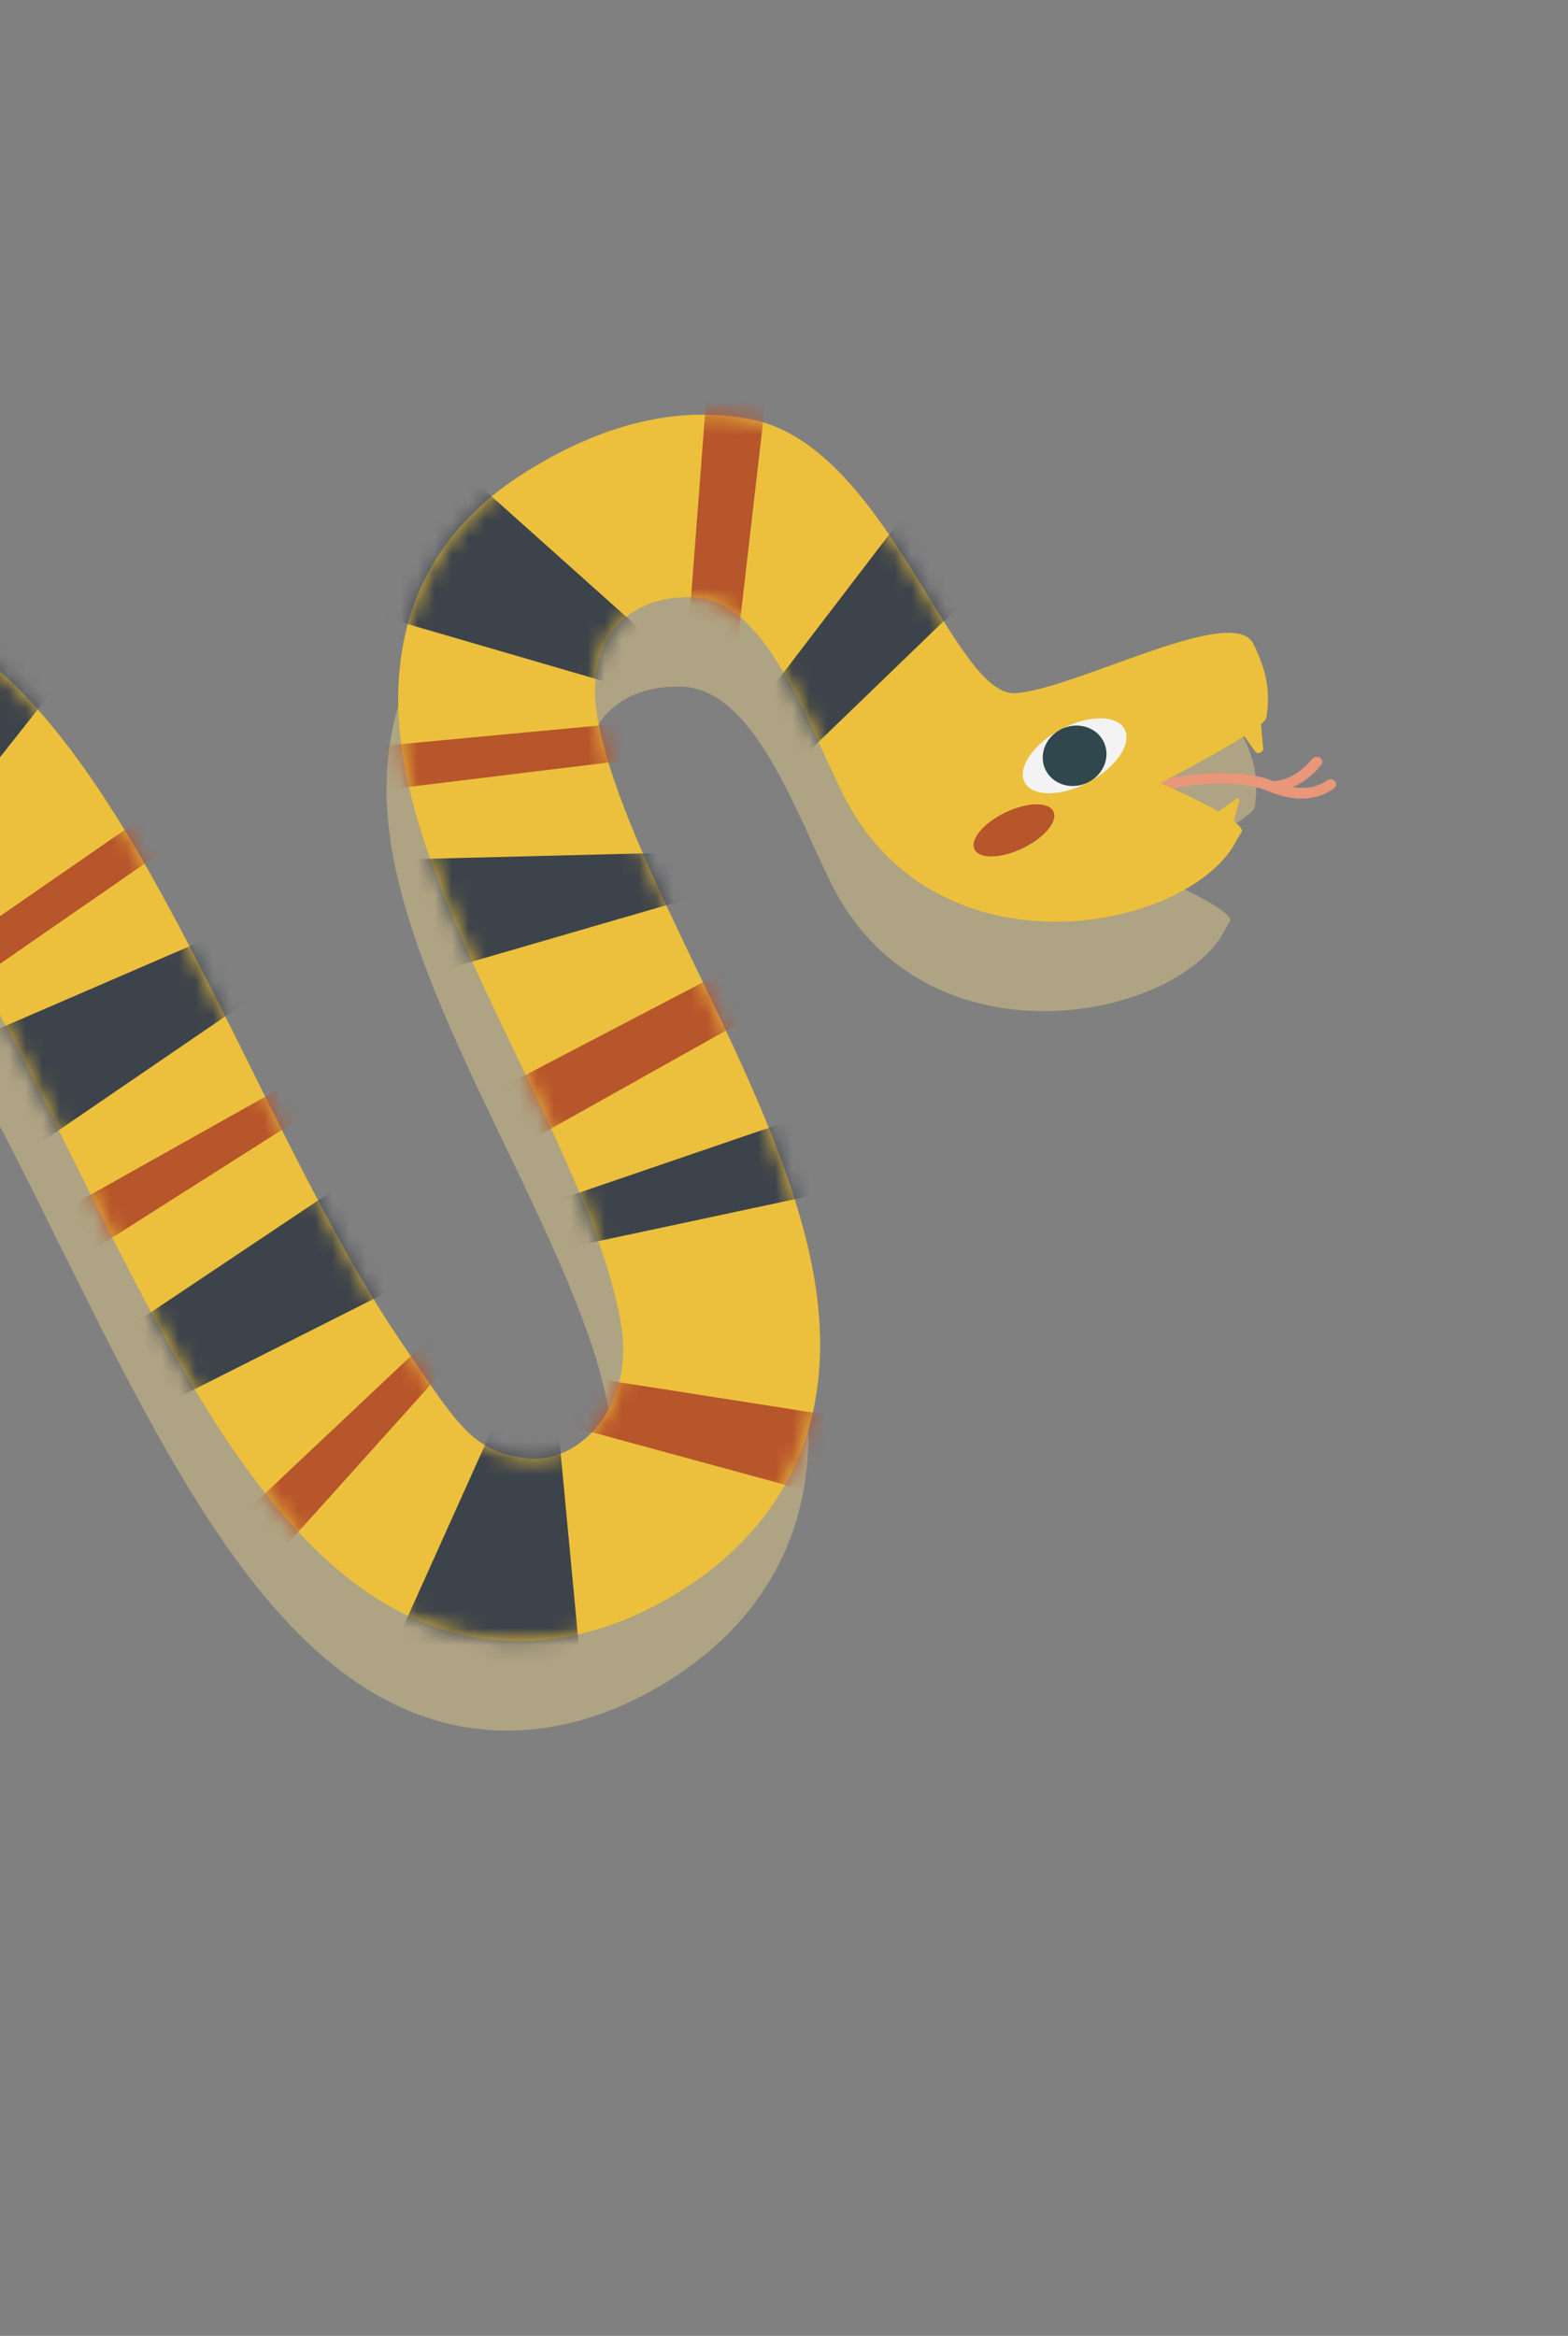 <svg width="92" height="137" viewBox="0 0 92 137" fill="none" xmlns="http://www.w3.org/2000/svg">
<rect x="0" y="0" width="92" height="137" fill="#808080" stroke="none"/>
<g opacity="0.9">
<path d="M58.92 45.903C55.245 46.209 51.382 31.47 43.467 29.859C39.178 28.987 34.625 30.07 29.933 33.078C22.473 37.862 22.086 45.084 23.076 50.3C24.093 55.661 26.911 61.523 29.635 67.192C32.297 72.728 35.048 78.454 35.773 83.029C36.52 87.745 33.295 91.189 30.151 90.766C27.008 90.342 26.243 88.937 22.754 83.802C19.762 79.398 16.856 73.549 14.046 67.891C7.677 55.068 1.661 42.956 -7.954 40.56C-11.629 39.644 -15.543 40.228 -19.274 42.248C-24.679 45.175 -30.679 51.1 -28.567 62.701C-27.343 69.43 -23.734 76.697 -20.245 83.725C-16.493 91.281 -9.438 102.236 -15.577 105.388C-21.716 108.539 -25.509 97.559 -28.539 92.192C-31.193 87.492 -33.7 83.052 -36.86 79.872C-39.549 77.166 -44.584 73.096 -52.264 76.694C-58.596 79.661 -60.471 82.287 -61.021 87.451C-61.623 93.094 -55.979 98.655 -53.014 101.159C-52.103 101.928 -50.599 101.733 -49.774 100.74C-49.124 99.957 -49.1 98.911 -49.723 98.22C-53.098 94.476 -59.382 85.632 -50.031 82.662C-43.104 80.463 -37.203 94.215 -34.968 98.172C-30.373 106.311 -29.48 114.366 -21.148 116.077C-17.186 116.891 -13.058 116.063 -8.885 113.617C-4.677 111.15 -0.133 106.14 -2.385 96.277C-3.632 90.818 -6.593 84.854 -9.727 78.54C-12.931 72.087 -23.323 55.06 -14.695 51.755C-7.916 49.159 -0.865 64.231 3.529 73.078C10.079 86.264 16.266 98.72 26.346 101.104C30.135 102 34.164 101.368 38.026 99.276C38.162 99.202 38.297 99.127 38.432 99.05C43.305 96.273 48.772 90.804 47.143 80.52C46.204 74.595 43.154 68.249 40.205 62.113C37.738 56.98 35.187 51.672 34.397 47.509C33.563 43.115 35.81 40.137 40.013 40.275C44.216 40.413 46.619 47.482 48.78 51.835C53.869 62.085 67.269 60.227 71.236 55.492C71.732 54.9 71.735 54.709 72.159 54.054C72.583 53.4 67.389 51.174 67.389 51.174C67.389 51.174 73.48 48.064 73.611 47.349C73.922 45.635 73.481 44.264 72.855 43.008C71.663 40.619 62.595 45.596 58.92 45.903Z" fill="#B3A683"/>
<path d="M74.47 46.419C72.128 45.429 68.215 46.357 68.176 46.366L68.064 45.761C68.232 45.72 72.16 44.79 74.712 45.813C75.84 45.756 76.644 44.939 76.98 44.528C77.086 44.398 77.27 44.351 77.412 44.419L77.428 44.427C77.596 44.508 77.637 44.714 77.514 44.867C77.228 45.222 76.665 45.812 75.862 46.161C76.91 46.334 77.567 45.992 77.864 45.774C77.985 45.685 78.15 45.683 78.261 45.762L78.273 45.771C78.437 45.887 78.422 46.125 78.245 46.255C77.698 46.656 76.445 47.254 74.47 46.419Z" fill="#F49878"/>
<path d="M59.603 40.656C55.928 40.962 52.065 26.223 44.15 24.613C39.861 23.74 35.308 24.823 30.616 27.831C23.156 32.615 22.769 39.837 23.759 45.054C24.777 50.414 27.594 56.276 30.319 61.945C32.98 67.482 35.732 73.207 36.456 77.782C37.204 82.499 33.978 85.943 30.835 85.519C27.692 85.096 26.926 83.69 23.437 78.555C20.445 74.151 17.54 68.302 14.73 62.645C8.36 49.822 2.344 37.71 -7.271 35.313C-10.946 34.397 -14.86 34.981 -18.591 37.001C-23.996 39.929 -29.995 45.853 -27.884 57.454C-26.659 64.183 -23.051 71.45 -19.562 78.478C-15.81 86.035 -8.755 96.99 -14.894 100.141C-21.033 103.292 -24.826 92.312 -27.856 86.946C-30.51 82.245 -33.017 77.805 -36.177 74.625C-38.866 71.919 -43.9 67.85 -51.581 71.447C-57.913 74.414 -59.788 77.04 -60.338 82.204C-60.94 87.847 -55.296 93.408 -52.33 95.912C-51.419 96.681 -49.915 96.486 -49.09 95.493C-48.441 94.71 -48.417 93.665 -49.04 92.974C-52.415 89.229 -58.699 80.385 -49.347 77.415C-42.421 75.216 -36.519 88.968 -34.285 92.925C-29.69 101.064 -28.797 109.119 -20.465 110.831C-16.502 111.645 -12.376 110.816 -8.202 108.37C-3.994 105.904 0.55 100.893 -1.702 91.03C-2.949 85.571 -5.909 79.607 -9.044 73.294C-12.248 66.841 -22.639 49.813 -14.011 46.509C-7.233 43.912 -0.182 58.984 4.212 67.831C10.762 81.017 16.949 93.473 27.029 95.857C30.818 96.754 34.847 96.121 38.71 94.029C38.845 93.956 38.981 93.88 39.116 93.804C43.989 91.026 49.455 85.557 47.826 75.273C46.888 69.348 43.837 63.003 40.888 56.866C38.421 51.733 35.87 46.426 35.08 42.262C34.246 37.869 36.493 34.89 40.696 35.028C44.899 35.166 47.302 42.235 49.463 46.589C54.552 56.838 67.952 54.98 71.919 50.245C72.415 49.654 72.418 49.462 72.842 48.808C73.266 48.154 68.072 45.927 68.072 45.927C68.072 45.927 74.164 42.817 74.294 42.103C74.606 40.388 74.165 39.017 73.538 37.761C72.346 35.372 63.278 40.349 59.603 40.656Z" fill="#F7C634"/>
<path d="M72.739 42.814L73.648 44.072C73.789 44.267 74.136 44.13 74.114 43.888L73.965 42.247L72.739 42.814Z" fill="#F7C634"/>
<path d="M70.586 48.253L72.533 46.855C72.622 46.792 72.739 46.856 72.713 46.955L72.182 48.941L70.586 48.253Z" fill="#F7C634"/>
<path d="M63.905 45.854C65.517 44.981 66.442 43.59 65.971 42.747C65.499 41.904 63.81 41.928 62.198 42.801C60.586 43.675 59.661 45.066 60.133 45.909C60.604 46.752 62.293 46.727 63.905 45.854Z" fill="white"/>
<path d="M63.904 45.854C64.823 45.356 65.187 44.269 64.716 43.426C64.245 42.583 63.117 42.303 62.197 42.801C61.278 43.299 60.914 44.386 61.386 45.23C61.857 46.072 62.984 46.352 63.904 45.854Z" fill="#284048"/>
<mask id="mask0_278_142451" style="mask-type:luminance" maskUnits="userSpaceOnUse" x="-61" y="24" width="136" height="88">
<path d="M59.603 40.656C55.928 40.962 52.065 26.223 44.15 24.613C39.861 23.74 35.308 24.823 30.616 27.831C23.156 32.615 22.769 39.837 23.759 45.054C24.777 50.414 27.594 56.276 30.319 61.945C32.98 67.482 35.732 73.207 36.456 77.782C37.204 82.499 33.978 85.943 30.835 85.519C27.692 85.096 26.926 83.69 23.437 78.555C20.445 74.151 17.54 68.302 14.73 62.645C8.36 49.822 2.344 37.71 -7.271 35.313C-10.946 34.397 -14.86 34.981 -18.591 37.001C-23.996 39.929 -29.995 45.853 -27.884 57.454C-26.659 64.183 -23.051 71.45 -19.562 78.478C-15.81 86.035 -8.755 96.99 -14.894 100.141C-21.033 103.292 -24.826 92.312 -27.856 86.946C-30.51 82.245 -33.017 77.805 -36.177 74.625C-38.866 71.919 -43.9 67.85 -51.581 71.447C-57.913 74.414 -59.788 77.04 -60.338 82.204C-60.94 87.847 -55.296 93.408 -52.33 95.912C-51.419 96.681 -49.915 96.486 -49.09 95.493C-48.441 94.71 -48.417 93.665 -49.04 92.974C-52.415 89.229 -58.699 80.385 -49.347 77.415C-42.421 75.216 -36.519 88.968 -34.285 92.925C-29.69 101.064 -28.797 109.119 -20.465 110.831C-16.502 111.645 -12.376 110.816 -8.202 108.37C-3.994 105.904 0.55 100.893 -1.702 91.03C-2.949 85.571 -5.909 79.607 -9.044 73.294C-12.248 66.841 -22.639 49.813 -14.011 46.509C-7.233 43.912 -0.182 58.984 4.212 67.831C10.762 81.017 16.949 93.473 27.029 95.857C30.818 96.754 34.847 96.121 38.71 94.029C38.845 93.956 38.981 93.88 39.116 93.804C43.989 91.026 49.455 85.557 47.826 75.273C46.888 69.348 43.837 63.003 40.888 56.866C38.421 51.733 35.87 46.426 35.08 42.262C34.246 37.869 36.493 34.89 40.696 35.028C44.899 35.166 47.302 42.235 49.463 46.589C54.552 56.838 67.31 52.386 71.277 47.651C71.773 47.059 72.321 46.257 72.746 45.602C73.17 44.948 70.142 45.291 70.142 45.291C70.142 45.291 74.164 42.817 74.294 42.103C74.606 40.388 74.165 39.017 73.538 37.761C72.346 35.372 63.278 40.349 59.603 40.656Z" fill="white"/>
</mask>
<g mask="url(#mask0_278_142451)">
<path d="M-8.41 51.074L0.182 33.909L4.318 38.943L-6.908 53.17L-8.41 51.074Z" fill="#353C44"/>
<path d="M-3.682 61.899L12.297 54.991L14.42 58.788L0.064 68.6L-3.682 61.899Z" fill="#353C44"/>
<path d="M6.823 78.325L20.542 69.149L23.913 75.18L8.434 82.981L6.823 78.325Z" fill="#353C44"/>
<path d="M21.589 100.009L29.552 82.311L32.706 83.221L34.118 98.17L21.589 100.009Z" fill="#353C44"/>
<path d="M32.776 73.29L31.402 70.832L48.892 64.852L51.389 69.32L32.776 73.29Z" fill="#353C44"/>
<path d="M22.317 50.437L24.798 57.242L41.014 52.533L40.905 49.972L22.317 50.437Z" fill="#353C44"/>
<path d="M20.272 35.54L38.44 40.832L40.221 39.285L25.019 25.694L20.272 35.54Z" fill="#353C44"/>
<path d="M55.231 27.347L42.921 43.442L45.247 46.197L60.758 31.227L55.231 27.347Z" fill="#353C44"/>
</g>
<mask id="mask1_278_142451" style="mask-type:luminance" maskUnits="userSpaceOnUse" x="-61" y="24" width="136" height="88">
<path d="M59.603 40.656C55.928 40.962 52.065 26.223 44.15 24.613C39.861 23.74 35.308 24.823 30.616 27.831C23.156 32.615 22.769 39.837 23.759 45.054C24.777 50.414 27.594 56.276 30.319 61.945C32.98 67.482 35.732 73.207 36.456 77.782C37.204 82.499 33.978 85.943 30.835 85.519C27.692 85.096 26.926 83.69 23.437 78.555C20.445 74.151 17.54 68.302 14.73 62.645C8.36 49.822 2.344 37.71 -7.271 35.313C-10.946 34.397 -14.86 34.981 -18.591 37.001C-23.996 39.929 -29.995 45.853 -27.884 57.454C-26.659 64.183 -23.051 71.45 -19.562 78.478C-15.81 86.035 -8.755 96.99 -14.894 100.141C-21.033 103.292 -24.826 92.312 -27.856 86.946C-30.51 82.245 -33.017 77.805 -36.177 74.625C-38.866 71.919 -43.9 67.85 -51.581 71.447C-57.913 74.414 -59.788 77.04 -60.338 82.204C-60.94 87.847 -55.296 93.408 -52.33 95.912C-51.419 96.681 -49.915 96.486 -49.09 95.493C-48.441 94.71 -48.417 93.665 -49.04 92.974C-52.415 89.229 -58.699 80.385 -49.347 77.415C-42.421 75.216 -36.519 88.968 -34.285 92.925C-29.69 101.064 -28.797 109.119 -20.465 110.831C-16.502 111.645 -12.376 110.816 -8.202 108.37C-3.994 105.904 0.55 100.893 -1.702 91.03C-2.949 85.571 -5.909 79.607 -9.044 73.294C-12.248 66.841 -22.639 49.813 -14.011 46.509C-7.233 43.912 -0.182 58.984 4.212 67.831C10.762 81.017 16.949 93.473 27.029 95.857C30.818 96.754 34.847 96.121 38.71 94.029C38.845 93.956 38.981 93.88 39.116 93.804C43.989 91.026 49.455 85.557 47.826 75.273C46.888 69.348 43.837 63.003 40.888 56.866C38.421 51.733 35.87 46.426 35.08 42.262C34.246 37.869 36.493 34.89 40.696 35.028C44.899 35.166 47.302 42.235 49.463 46.589C54.552 56.838 67.31 52.386 71.277 47.651C71.773 47.059 72.321 46.257 72.746 45.602C73.17 44.948 70.142 45.291 70.142 45.291C70.142 45.291 74.164 42.817 74.294 42.103C74.606 40.388 74.165 39.017 73.538 37.761C72.346 35.372 63.278 40.349 59.603 40.656Z" fill="white"/>
</mask>
<g mask="url(#mask1_278_142451)">
<path d="M-4.278 56.693L9.316 47.293L10.44 49.304L-5.06 60.026L-6.059 58.239L-4.278 56.693Z" fill="#BD5021"/>
<path d="M2.698 71.539L17.803 63.067L18.548 64.991L2.927 74.906L2.698 71.539Z" fill="#BD5021"/>
<path d="M13.444 89.579L25.789 77.946L26.917 79.373L15.704 91.847L13.444 89.579Z" fill="#BD5021"/>
<path d="M32.072 83.273L32.851 80.524L49.521 83.135L49.234 87.946L32.072 83.273Z" fill="#BD5021"/>
<path d="M27.906 64.579L43.006 56.691L44.505 59.372L28.892 68.118L27.906 64.579Z" fill="#BD5021"/>
<path d="M20.338 43.943L39.189 42.172L39.68 44.234L19.561 46.692L20.338 43.943Z" fill="#BD5021"/>
<path d="M45.15 21.484L41.613 21.072L40.221 39.285L42.997 40.11L45.15 21.484Z" fill="#BD5021"/>
<path d="M-16.663 91.918L-16.047 94.203L2.537 94.323L1.93 90.869L-16.663 91.918Z" fill="#BD5021"/>
</g>
<path d="M59.998 49.753C61.276 49.139 62.086 48.172 61.807 47.592C61.528 47.011 60.267 47.038 58.989 47.652C57.711 48.266 56.901 49.233 57.179 49.813C57.458 50.394 58.72 50.367 59.998 49.753Z" fill="#BD5021"/>
</g>
</svg>
